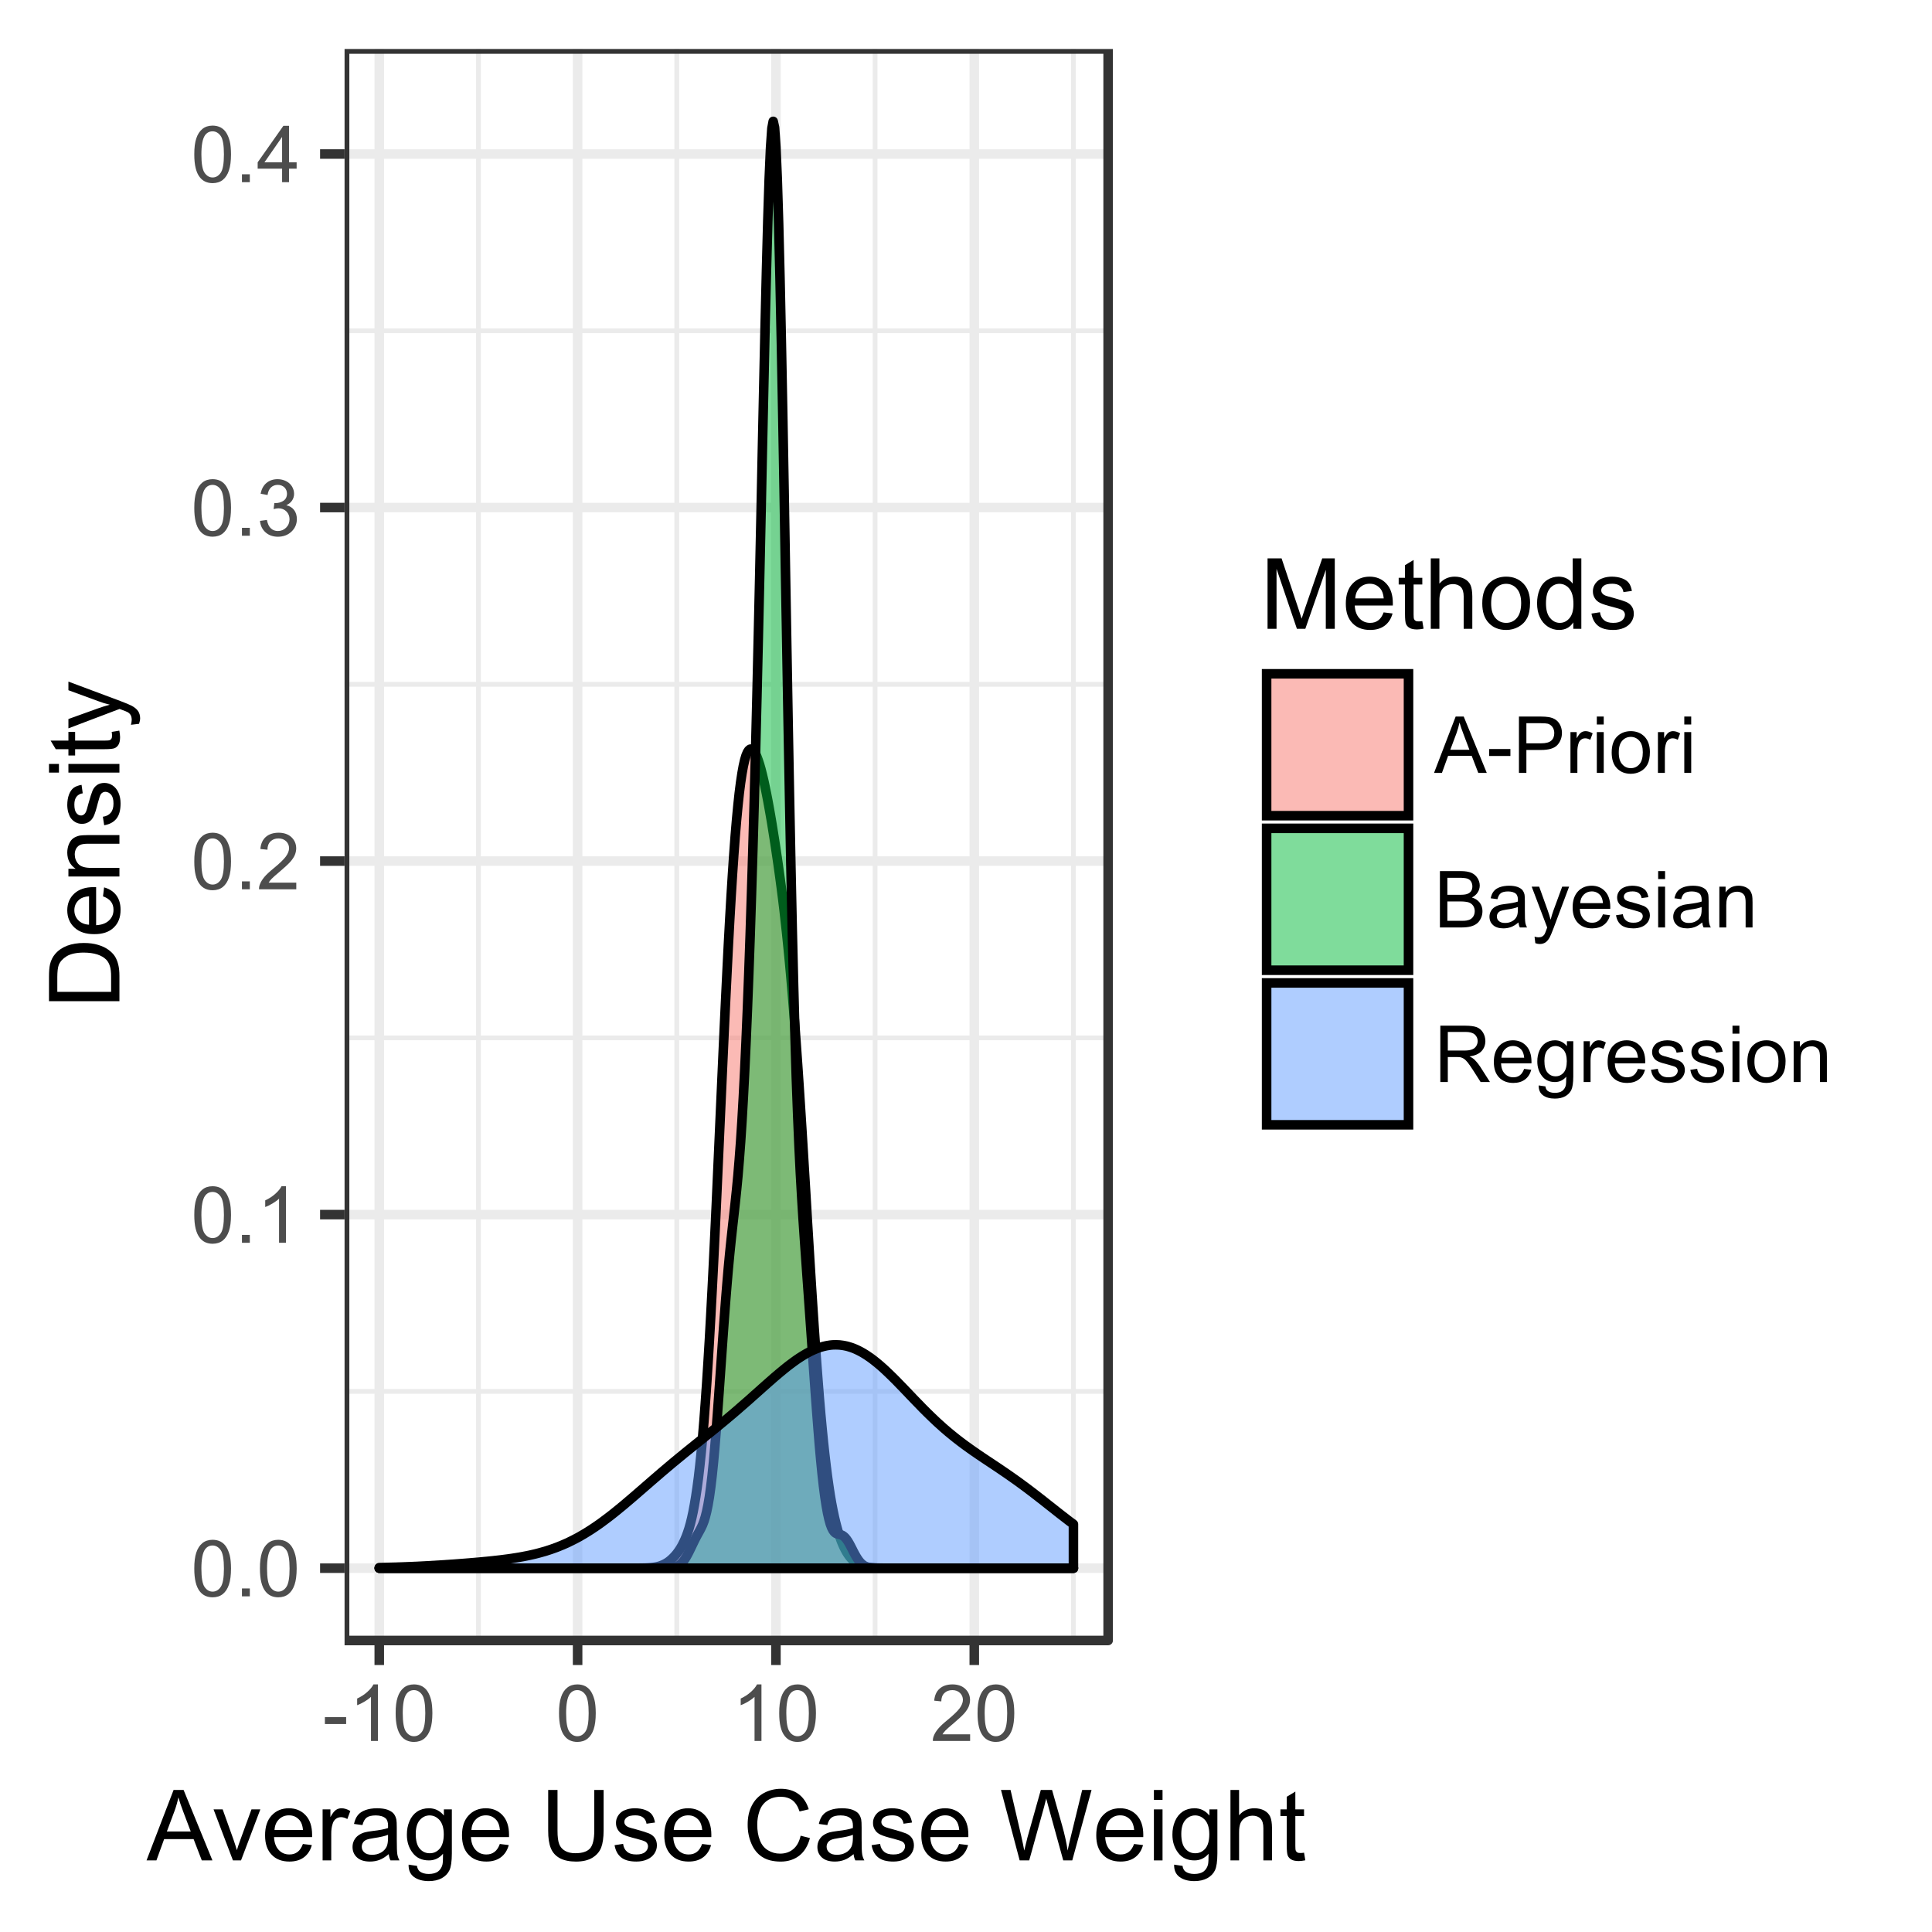 <?xml version="1.0" encoding="UTF-8"?>
<svg xmlns="http://www.w3.org/2000/svg" xmlns:xlink="http://www.w3.org/1999/xlink" width="216pt" height="216pt" viewBox="0 0 216 216" version="1.1">
<defs>
<g>
<symbol overflow="visible" id="glyph0-0">
<path style="stroke:none;" d="M 0.367 -3.105 C 0.363 -3.848 0.438 -4.445 0.594 -4.902 C 0.742 -5.355 0.973 -5.707 1.277 -5.953 C 1.578 -6.199 1.957 -6.32 2.418 -6.324 C 2.754 -6.32 3.051 -6.254 3.309 -6.121 C 3.562 -5.984 3.773 -5.789 3.938 -5.531 C 4.102 -5.273 4.23 -4.961 4.328 -4.594 C 4.422 -4.227 4.469 -3.73 4.473 -3.105 C 4.469 -2.367 4.395 -1.77 4.242 -1.316 C 4.09 -0.859 3.863 -0.508 3.562 -0.262 C 3.258 -0.016 2.875 0.105 2.418 0.109 C 1.809 0.105 1.332 -0.109 0.988 -0.547 C 0.57 -1.066 0.363 -1.922 0.367 -3.105 Z M 1.16 -3.105 C 1.16 -2.07 1.281 -1.379 1.523 -1.039 C 1.766 -0.695 2.062 -0.527 2.418 -0.527 C 2.773 -0.527 3.074 -0.699 3.316 -1.043 C 3.559 -1.387 3.68 -2.074 3.68 -3.105 C 3.68 -4.145 3.559 -4.832 3.316 -5.172 C 3.074 -5.512 2.77 -5.684 2.41 -5.684 C 2.051 -5.684 1.77 -5.531 1.559 -5.234 C 1.293 -4.844 1.16 -4.137 1.16 -3.105 Z M 1.16 -3.105 "/>
</symbol>
<symbol overflow="visible" id="glyph0-1">
<path style="stroke:none;" d="M 0.801 0 L 0.801 -0.883 L 1.68 -0.883 L 1.68 0 Z M 0.801 0 "/>
</symbol>
<symbol overflow="visible" id="glyph0-2">
<path style="stroke:none;" d="M 3.277 0 L 2.504 0 L 2.504 -4.93 C 2.316 -4.75 2.074 -4.574 1.773 -4.395 C 1.469 -4.215 1.195 -4.082 0.957 -3.996 L 0.957 -4.742 C 1.387 -4.941 1.766 -5.188 2.09 -5.48 C 2.414 -5.77 2.645 -6.051 2.781 -6.324 L 3.277 -6.324 Z M 3.277 0 "/>
</symbol>
<symbol overflow="visible" id="glyph0-3">
<path style="stroke:none;" d="M 4.43 -0.742 L 4.43 0 L 0.266 0 C 0.258 -0.188 0.289 -0.367 0.355 -0.539 C 0.461 -0.82 0.629 -1.098 0.863 -1.375 C 1.094 -1.648 1.434 -1.965 1.879 -2.328 C 2.562 -2.887 3.023 -3.332 3.266 -3.664 C 3.5 -3.988 3.621 -4.301 3.625 -4.594 C 3.621 -4.898 3.512 -5.156 3.297 -5.367 C 3.074 -5.578 2.789 -5.684 2.441 -5.684 C 2.066 -5.684 1.77 -5.57 1.547 -5.348 C 1.32 -5.125 1.207 -4.816 1.207 -4.422 L 0.414 -4.504 C 0.465 -5.094 0.668 -5.543 1.027 -5.855 C 1.379 -6.164 1.855 -6.32 2.457 -6.324 C 3.059 -6.32 3.539 -6.152 3.891 -5.82 C 4.242 -5.484 4.418 -5.07 4.422 -4.578 C 4.418 -4.32 4.367 -4.074 4.266 -3.832 C 4.164 -3.59 3.992 -3.332 3.754 -3.062 C 3.512 -2.793 3.113 -2.426 2.562 -1.957 C 2.094 -1.566 1.797 -1.301 1.664 -1.16 C 1.531 -1.02 1.422 -0.879 1.34 -0.742 Z M 4.43 -0.742 "/>
</symbol>
<symbol overflow="visible" id="glyph0-4">
<path style="stroke:none;" d="M 0.371 -1.664 L 1.145 -1.766 C 1.23 -1.324 1.383 -1.008 1.598 -0.816 C 1.809 -0.621 2.066 -0.527 2.375 -0.527 C 2.734 -0.527 3.043 -0.652 3.297 -0.906 C 3.547 -1.156 3.672 -1.469 3.676 -1.844 C 3.672 -2.195 3.555 -2.488 3.324 -2.719 C 3.09 -2.949 2.797 -3.062 2.441 -3.066 C 2.293 -3.062 2.109 -3.035 1.895 -2.98 L 1.98 -3.66 C 2.031 -3.652 2.07 -3.648 2.105 -3.652 C 2.434 -3.648 2.73 -3.734 2.996 -3.91 C 3.254 -4.078 3.387 -4.344 3.391 -4.703 C 3.387 -4.984 3.289 -5.219 3.102 -5.406 C 2.906 -5.59 2.66 -5.684 2.359 -5.688 C 2.055 -5.684 1.805 -5.59 1.605 -5.402 C 1.402 -5.215 1.273 -4.93 1.219 -4.555 L 0.445 -4.691 C 0.539 -5.207 0.754 -5.609 1.09 -5.895 C 1.426 -6.18 1.844 -6.32 2.344 -6.324 C 2.688 -6.32 3.004 -6.246 3.293 -6.102 C 3.582 -5.953 3.801 -5.754 3.953 -5.5 C 4.105 -5.242 4.184 -4.973 4.184 -4.688 C 4.184 -4.414 4.109 -4.164 3.965 -3.945 C 3.816 -3.719 3.602 -3.543 3.316 -3.41 C 3.688 -3.324 3.977 -3.145 4.184 -2.875 C 4.391 -2.602 4.492 -2.262 4.496 -1.859 C 4.492 -1.305 4.293 -0.84 3.895 -0.461 C 3.492 -0.078 2.984 0.109 2.371 0.113 C 1.816 0.109 1.355 -0.051 0.992 -0.379 C 0.625 -0.707 0.418 -1.137 0.371 -1.664 Z M 0.371 -1.664 "/>
</symbol>
<symbol overflow="visible" id="glyph0-5">
<path style="stroke:none;" d="M 2.844 0 L 2.844 -1.508 L 0.113 -1.508 L 0.113 -2.219 L 2.988 -6.301 L 3.617 -6.301 L 3.617 -2.219 L 4.469 -2.219 L 4.469 -1.508 L 3.617 -1.508 L 3.617 0 Z M 2.844 -2.219 L 2.844 -5.059 L 0.871 -2.219 Z M 2.844 -2.219 "/>
</symbol>
<symbol overflow="visible" id="glyph0-6">
<path style="stroke:none;" d="M 0.281 -1.891 L 0.281 -2.668 L 2.656 -2.668 L 2.656 -1.891 Z M 0.281 -1.891 "/>
</symbol>
<symbol overflow="visible" id="glyph0-7">
<path style="stroke:none;" d="M -0.012 0 L 2.406 -6.301 L 3.305 -6.301 L 5.883 0 L 4.934 0 L 4.199 -1.906 L 1.562 -1.906 L 0.871 0 Z M 1.805 -2.586 L 3.941 -2.586 L 3.281 -4.332 C 3.078 -4.855 2.93 -5.293 2.836 -5.637 C 2.754 -5.23 2.641 -4.828 2.496 -4.434 Z M 1.805 -2.586 "/>
</symbol>
<symbol overflow="visible" id="glyph0-8">
<path style="stroke:none;" d="M 0.68 0 L 0.68 -6.301 L 3.055 -6.301 C 3.469 -6.297 3.789 -6.277 4.012 -6.238 C 4.32 -6.184 4.578 -6.086 4.789 -5.941 C 4.996 -5.797 5.168 -5.594 5.297 -5.336 C 5.422 -5.074 5.484 -4.789 5.488 -4.477 C 5.484 -3.941 5.312 -3.488 4.977 -3.117 C 4.633 -2.746 4.02 -2.559 3.129 -2.562 L 1.512 -2.562 L 1.512 0 Z M 1.512 -3.305 L 3.141 -3.305 C 3.68 -3.305 4.062 -3.402 4.289 -3.605 C 4.516 -3.801 4.629 -4.086 4.629 -4.453 C 4.629 -4.715 4.559 -4.938 4.426 -5.129 C 4.289 -5.312 4.117 -5.438 3.902 -5.5 C 3.762 -5.535 3.5 -5.555 3.125 -5.555 L 1.512 -5.555 Z M 1.512 -3.305 "/>
</symbol>
<symbol overflow="visible" id="glyph0-9">
<path style="stroke:none;" d="M 0.57 0 L 0.57 -4.562 L 1.266 -4.562 L 1.266 -3.871 C 1.445 -4.191 1.609 -4.406 1.758 -4.512 C 1.906 -4.613 2.07 -4.664 2.258 -4.668 C 2.516 -4.664 2.781 -4.582 3.051 -4.418 L 2.785 -3.699 C 2.59 -3.809 2.402 -3.867 2.219 -3.867 C 2.047 -3.867 1.895 -3.816 1.762 -3.715 C 1.625 -3.613 1.527 -3.473 1.473 -3.293 C 1.383 -3.016 1.34 -2.715 1.344 -2.391 L 1.344 0 Z M 0.57 0 "/>
</symbol>
<symbol overflow="visible" id="glyph0-10">
<path style="stroke:none;" d="M 0.586 -5.41 L 0.586 -6.301 L 1.359 -6.301 L 1.359 -5.41 Z M 0.586 0 L 0.586 -4.562 L 1.359 -4.562 L 1.359 0 Z M 0.586 0 "/>
</symbol>
<symbol overflow="visible" id="glyph0-11">
<path style="stroke:none;" d="M 0.293 -2.281 C 0.293 -3.125 0.527 -3.754 0.996 -4.16 C 1.387 -4.496 1.863 -4.664 2.434 -4.668 C 3.059 -4.664 3.57 -4.457 3.969 -4.051 C 4.363 -3.637 4.562 -3.07 4.566 -2.348 C 4.562 -1.758 4.477 -1.297 4.301 -0.961 C 4.125 -0.625 3.867 -0.363 3.535 -0.176 C 3.195 0.008 2.828 0.098 2.434 0.102 C 1.789 0.098 1.273 -0.102 0.883 -0.512 C 0.488 -0.918 0.293 -1.508 0.293 -2.281 Z M 1.086 -2.281 C 1.082 -1.695 1.211 -1.258 1.469 -0.969 C 1.723 -0.672 2.043 -0.527 2.434 -0.531 C 2.812 -0.527 3.133 -0.672 3.391 -0.969 C 3.645 -1.258 3.773 -1.707 3.773 -2.309 C 3.773 -2.871 3.645 -3.297 3.387 -3.59 C 3.129 -3.879 2.809 -4.023 2.434 -4.027 C 2.043 -4.023 1.723 -3.879 1.469 -3.594 C 1.211 -3.301 1.082 -2.863 1.086 -2.281 Z M 1.086 -2.281 "/>
</symbol>
<symbol overflow="visible" id="glyph0-12">
<path style="stroke:none;" d="M 0.645 0 L 0.645 -6.301 L 3.008 -6.301 C 3.484 -6.297 3.871 -6.234 4.164 -6.109 C 4.453 -5.98 4.68 -5.785 4.848 -5.52 C 5.012 -5.254 5.098 -4.977 5.098 -4.688 C 5.098 -4.418 5.023 -4.164 4.875 -3.926 C 4.727 -3.688 4.504 -3.496 4.215 -3.352 C 4.59 -3.238 4.883 -3.047 5.094 -2.777 C 5.297 -2.508 5.402 -2.191 5.402 -1.828 C 5.402 -1.531 5.34 -1.254 5.215 -1.004 C 5.09 -0.746 4.934 -0.551 4.75 -0.418 C 4.566 -0.277 4.336 -0.176 4.062 -0.105 C 3.781 -0.035 3.445 0 3.047 0 Z M 1.477 -3.652 L 2.84 -3.652 C 3.207 -3.648 3.473 -3.676 3.637 -3.727 C 3.844 -3.789 4.004 -3.891 4.113 -4.039 C 4.219 -4.18 4.27 -4.363 4.273 -4.59 C 4.27 -4.793 4.223 -4.977 4.125 -5.141 C 4.023 -5.297 3.879 -5.406 3.695 -5.465 C 3.508 -5.523 3.188 -5.555 2.738 -5.555 L 1.477 -5.555 Z M 1.477 -0.742 L 3.047 -0.742 C 3.312 -0.738 3.5 -0.75 3.613 -0.773 C 3.805 -0.805 3.965 -0.859 4.094 -0.945 C 4.223 -1.023 4.328 -1.141 4.414 -1.297 C 4.492 -1.445 4.535 -1.625 4.539 -1.828 C 4.535 -2.062 4.473 -2.266 4.355 -2.438 C 4.23 -2.609 4.066 -2.73 3.855 -2.805 C 3.641 -2.871 3.332 -2.906 2.934 -2.91 L 1.477 -2.91 Z M 1.477 -0.742 "/>
</symbol>
<symbol overflow="visible" id="glyph0-13">
<path style="stroke:none;" d="M 3.559 -0.562 C 3.27 -0.32 2.996 -0.148 2.73 -0.047 C 2.465 0.051 2.18 0.098 1.879 0.102 C 1.375 0.098 0.988 -0.02 0.719 -0.266 C 0.449 -0.508 0.316 -0.82 0.316 -1.203 C 0.316 -1.422 0.367 -1.629 0.469 -1.816 C 0.57 -2 0.703 -2.148 0.871 -2.262 C 1.031 -2.371 1.215 -2.453 1.426 -2.516 C 1.574 -2.551 1.805 -2.59 2.113 -2.629 C 2.734 -2.703 3.195 -2.793 3.492 -2.895 C 3.492 -3 3.492 -3.066 3.496 -3.098 C 3.492 -3.41 3.418 -3.633 3.277 -3.766 C 3.074 -3.938 2.781 -4.023 2.398 -4.027 C 2.031 -4.023 1.762 -3.961 1.59 -3.836 C 1.414 -3.707 1.289 -3.48 1.207 -3.16 L 0.453 -3.262 C 0.516 -3.582 0.629 -3.844 0.789 -4.043 C 0.945 -4.242 1.172 -4.395 1.473 -4.504 C 1.77 -4.609 2.117 -4.664 2.508 -4.668 C 2.898 -4.664 3.215 -4.617 3.457 -4.527 C 3.699 -4.434 3.879 -4.32 3.996 -4.184 C 4.109 -4.043 4.188 -3.867 4.238 -3.656 C 4.258 -3.523 4.27 -3.285 4.273 -2.945 L 4.273 -1.914 C 4.27 -1.191 4.289 -0.734 4.324 -0.547 C 4.355 -0.352 4.418 -0.172 4.52 0 L 3.711 0 C 3.629 -0.16 3.578 -0.348 3.559 -0.562 Z M 3.492 -2.289 C 3.211 -2.172 2.789 -2.074 2.23 -2 C 1.91 -1.949 1.684 -1.898 1.555 -1.844 C 1.422 -1.785 1.32 -1.699 1.25 -1.59 C 1.176 -1.477 1.141 -1.355 1.145 -1.227 C 1.141 -1.016 1.219 -0.844 1.379 -0.707 C 1.531 -0.57 1.762 -0.504 2.062 -0.504 C 2.359 -0.504 2.621 -0.566 2.855 -0.699 C 3.086 -0.824 3.258 -1.004 3.367 -1.234 C 3.449 -1.406 3.492 -1.664 3.492 -2.008 Z M 3.492 -2.289 "/>
</symbol>
<symbol overflow="visible" id="glyph0-14">
<path style="stroke:none;" d="M 0.547 1.758 L 0.461 1.031 C 0.629 1.078 0.777 1.102 0.902 1.102 C 1.074 1.102 1.211 1.07 1.312 1.016 C 1.414 0.953 1.5 0.875 1.57 0.773 C 1.617 0.695 1.695 0.504 1.805 0.199 C 1.82 0.152 1.844 0.086 1.875 0.008 L 0.141 -4.562 L 0.977 -4.562 L 1.926 -1.922 C 2.047 -1.586 2.156 -1.23 2.258 -0.863 C 2.344 -1.215 2.449 -1.562 2.574 -1.902 L 3.551 -4.562 L 4.324 -4.562 L 2.586 0.078 C 2.398 0.574 2.254 0.922 2.152 1.113 C 2.012 1.367 1.855 1.551 1.68 1.672 C 1.5 1.789 1.289 1.852 1.043 1.852 C 0.895 1.852 0.727 1.82 0.547 1.758 Z M 0.547 1.758 "/>
</symbol>
<symbol overflow="visible" id="glyph0-15">
<path style="stroke:none;" d="M 3.703 -1.469 L 4.504 -1.371 C 4.375 -0.902 4.141 -0.539 3.801 -0.285 C 3.461 -0.027 3.027 0.098 2.496 0.102 C 1.828 0.098 1.297 -0.102 0.906 -0.512 C 0.512 -0.918 0.316 -1.496 0.32 -2.242 C 0.316 -3.008 0.516 -3.605 0.914 -4.031 C 1.309 -4.453 1.82 -4.664 2.453 -4.668 C 3.059 -4.664 3.555 -4.457 3.945 -4.043 C 4.328 -3.629 4.523 -3.043 4.527 -2.289 C 4.523 -2.242 4.523 -2.176 4.523 -2.086 L 1.121 -2.086 C 1.145 -1.582 1.289 -1.195 1.547 -0.93 C 1.801 -0.66 2.117 -0.527 2.5 -0.531 C 2.781 -0.527 3.023 -0.602 3.227 -0.754 C 3.426 -0.902 3.586 -1.141 3.703 -1.469 Z M 1.164 -2.719 L 3.711 -2.719 C 3.672 -3.102 3.578 -3.387 3.422 -3.582 C 3.172 -3.879 2.852 -4.031 2.461 -4.031 C 2.105 -4.031 1.805 -3.91 1.566 -3.672 C 1.32 -3.434 1.188 -3.117 1.164 -2.719 Z M 1.164 -2.719 "/>
</symbol>
<symbol overflow="visible" id="glyph0-16">
<path style="stroke:none;" d="M 0.27 -1.363 L 1.035 -1.484 C 1.078 -1.172 1.199 -0.938 1.395 -0.777 C 1.59 -0.609 1.863 -0.527 2.219 -0.531 C 2.57 -0.527 2.832 -0.602 3.008 -0.75 C 3.176 -0.895 3.262 -1.062 3.266 -1.258 C 3.262 -1.43 3.188 -1.566 3.039 -1.672 C 2.93 -1.734 2.664 -1.824 2.246 -1.934 C 1.676 -2.074 1.285 -2.195 1.066 -2.305 C 0.848 -2.406 0.68 -2.551 0.566 -2.738 C 0.453 -2.918 0.398 -3.125 0.398 -3.352 C 0.398 -3.555 0.445 -3.742 0.539 -3.914 C 0.633 -4.086 0.758 -4.23 0.918 -4.348 C 1.039 -4.434 1.203 -4.508 1.41 -4.574 C 1.617 -4.633 1.84 -4.664 2.078 -4.668 C 2.434 -4.664 2.75 -4.613 3.023 -4.512 C 3.293 -4.406 3.492 -4.266 3.621 -4.09 C 3.75 -3.914 3.84 -3.68 3.891 -3.387 L 3.133 -3.281 C 3.098 -3.516 2.996 -3.699 2.832 -3.832 C 2.664 -3.965 2.434 -4.031 2.137 -4.031 C 1.777 -4.031 1.523 -3.973 1.375 -3.855 C 1.223 -3.738 1.148 -3.598 1.148 -3.441 C 1.148 -3.34 1.18 -3.25 1.242 -3.172 C 1.305 -3.086 1.402 -3.02 1.539 -2.965 C 1.613 -2.934 1.84 -2.867 2.223 -2.766 C 2.766 -2.617 3.148 -2.496 3.367 -2.406 C 3.582 -2.312 3.75 -2.176 3.875 -2 C 3.996 -1.82 4.059 -1.602 4.062 -1.34 C 4.059 -1.078 3.984 -0.836 3.836 -0.609 C 3.684 -0.383 3.465 -0.207 3.184 -0.082 C 2.895 0.039 2.574 0.098 2.223 0.102 C 1.625 0.098 1.172 -0.02 0.863 -0.266 C 0.551 -0.508 0.355 -0.875 0.27 -1.363 Z M 0.27 -1.363 "/>
</symbol>
<symbol overflow="visible" id="glyph0-17">
<path style="stroke:none;" d="M 0.578 0 L 0.578 -4.562 L 1.277 -4.562 L 1.277 -3.914 C 1.609 -4.414 2.09 -4.664 2.727 -4.668 C 3 -4.664 3.254 -4.613 3.484 -4.52 C 3.715 -4.418 3.887 -4.289 4.004 -4.129 C 4.113 -3.969 4.195 -3.777 4.246 -3.559 C 4.273 -3.41 4.289 -3.16 4.289 -2.805 L 4.289 0 L 3.516 0 L 3.516 -2.777 C 3.516 -3.09 3.484 -3.324 3.426 -3.484 C 3.363 -3.637 3.258 -3.762 3.105 -3.855 C 2.949 -3.949 2.77 -3.996 2.566 -3.996 C 2.234 -3.996 1.949 -3.891 1.711 -3.68 C 1.469 -3.469 1.348 -3.07 1.352 -2.492 L 1.352 0 Z M 0.578 0 "/>
</symbol>
<symbol overflow="visible" id="glyph0-18">
<path style="stroke:none;" d="M 0.691 0 L 0.691 -6.301 L 3.484 -6.301 C 4.043 -6.297 4.469 -6.242 4.766 -6.129 C 5.055 -6.016 5.289 -5.816 5.465 -5.531 C 5.637 -5.242 5.723 -4.926 5.727 -4.582 C 5.723 -4.133 5.578 -3.754 5.293 -3.449 C 5 -3.141 4.555 -2.945 3.953 -2.867 C 4.172 -2.758 4.34 -2.652 4.457 -2.551 C 4.695 -2.324 4.926 -2.047 5.148 -1.715 L 6.242 0 L 5.195 0 L 4.359 -1.312 C 4.117 -1.688 3.914 -1.977 3.758 -2.18 C 3.598 -2.379 3.457 -2.516 3.336 -2.598 C 3.207 -2.676 3.082 -2.734 2.957 -2.766 C 2.859 -2.785 2.703 -2.793 2.492 -2.797 L 1.527 -2.797 L 1.527 0 Z M 1.527 -3.52 L 3.316 -3.52 C 3.699 -3.516 3.996 -3.555 4.211 -3.637 C 4.422 -3.711 4.586 -3.836 4.699 -4.012 C 4.809 -4.184 4.863 -4.375 4.867 -4.582 C 4.863 -4.879 4.754 -5.121 4.543 -5.312 C 4.324 -5.504 3.984 -5.602 3.52 -5.602 L 1.527 -5.602 Z M 1.527 -3.52 "/>
</symbol>
<symbol overflow="visible" id="glyph0-19">
<path style="stroke:none;" d="M 0.438 0.379 L 1.191 0.488 C 1.219 0.719 1.309 0.891 1.453 0.996 C 1.645 1.137 1.906 1.207 2.238 1.211 C 2.598 1.207 2.871 1.137 3.066 0.996 C 3.258 0.852 3.391 0.648 3.465 0.395 C 3.5 0.234 3.52 -0.094 3.52 -0.598 C 3.18 -0.199 2.758 0 2.258 0 C 1.625 0 1.141 -0.227 0.801 -0.68 C 0.453 -1.133 0.281 -1.676 0.285 -2.309 C 0.281 -2.742 0.359 -3.141 0.52 -3.512 C 0.676 -3.879 0.906 -4.164 1.207 -4.367 C 1.504 -4.562 1.855 -4.664 2.262 -4.668 C 2.797 -4.664 3.238 -4.445 3.594 -4.012 L 3.594 -4.562 L 4.305 -4.562 L 4.305 -0.617 C 4.301 0.094 4.227 0.594 4.086 0.891 C 3.938 1.188 3.711 1.422 3.398 1.594 C 3.086 1.766 2.699 1.852 2.242 1.852 C 1.695 1.852 1.254 1.727 0.922 1.484 C 0.586 1.234 0.426 0.867 0.438 0.379 Z M 1.078 -2.363 C 1.078 -1.762 1.195 -1.324 1.434 -1.051 C 1.672 -0.773 1.969 -0.637 2.328 -0.641 C 2.68 -0.637 2.98 -0.773 3.223 -1.051 C 3.461 -1.32 3.578 -1.75 3.582 -2.336 C 3.578 -2.895 3.457 -3.316 3.211 -3.602 C 2.961 -3.883 2.66 -4.023 2.316 -4.027 C 1.969 -4.023 1.676 -3.883 1.438 -3.605 C 1.195 -3.324 1.078 -2.91 1.078 -2.363 Z M 1.078 -2.363 "/>
</symbol>
<symbol overflow="visible" id="glyph1-0">
<path style="stroke:none;" d="M -0.016 0 L 3.008 -7.875 L 4.129 -7.875 L 7.352 0 L 6.164 0 L 5.246 -2.383 L 1.953 -2.383 L 1.09 0 Z M 2.258 -3.234 L 4.926 -3.234 L 4.102 -5.414 C 3.852 -6.074 3.664 -6.617 3.547 -7.047 C 3.441 -6.539 3.301 -6.039 3.121 -5.543 Z M 2.258 -3.234 "/>
</symbol>
<symbol overflow="visible" id="glyph1-1">
<path style="stroke:none;" d="M 2.309 0 L 0.141 -5.703 L 1.16 -5.703 L 2.383 -2.289 C 2.512 -1.918 2.633 -1.535 2.75 -1.141 C 2.832 -1.438 2.953 -1.797 3.109 -2.223 L 4.379 -5.703 L 5.371 -5.703 L 3.211 0 Z M 2.309 0 "/>
</symbol>
<symbol overflow="visible" id="glyph1-2">
<path style="stroke:none;" d="M 4.629 -1.836 L 5.629 -1.715 C 5.469 -1.125 5.176 -0.672 4.75 -0.352 C 4.324 -0.031 3.781 0.129 3.121 0.129 C 2.281 0.129 1.617 -0.125 1.133 -0.641 C 0.641 -1.152 0.398 -1.875 0.402 -2.805 C 0.398 -3.762 0.645 -4.504 1.145 -5.035 C 1.637 -5.562 2.277 -5.828 3.066 -5.832 C 3.824 -5.828 4.449 -5.57 4.934 -5.051 C 5.418 -4.531 5.66 -3.801 5.66 -2.863 C 5.66 -2.805 5.656 -2.719 5.656 -2.605 L 1.402 -2.605 C 1.434 -1.977 1.613 -1.496 1.934 -1.164 C 2.25 -0.828 2.645 -0.66 3.125 -0.664 C 3.477 -0.66 3.781 -0.754 4.031 -0.945 C 4.281 -1.129 4.48 -1.426 4.629 -1.836 Z M 1.457 -3.398 L 4.641 -3.398 C 4.598 -3.879 4.473 -4.238 4.273 -4.48 C 3.961 -4.852 3.562 -5.039 3.078 -5.039 C 2.629 -5.039 2.258 -4.891 1.957 -4.594 C 1.652 -4.297 1.484 -3.898 1.457 -3.398 Z M 1.457 -3.398 "/>
</symbol>
<symbol overflow="visible" id="glyph1-3">
<path style="stroke:none;" d="M 0.715 0 L 0.715 -5.703 L 1.586 -5.703 L 1.586 -4.84 C 1.805 -5.242 2.008 -5.508 2.199 -5.637 C 2.383 -5.766 2.59 -5.828 2.82 -5.832 C 3.141 -5.828 3.473 -5.727 3.812 -5.523 L 3.48 -4.625 C 3.242 -4.762 3.004 -4.832 2.773 -4.836 C 2.555 -4.832 2.363 -4.77 2.199 -4.645 C 2.027 -4.516 1.91 -4.34 1.844 -4.113 C 1.73 -3.77 1.676 -3.391 1.68 -2.984 L 1.68 0 Z M 0.715 0 "/>
</symbol>
<symbol overflow="visible" id="glyph1-4">
<path style="stroke:none;" d="M 4.445 -0.703 C 4.086 -0.398 3.742 -0.184 3.414 -0.059 C 3.082 0.066 2.727 0.129 2.348 0.129 C 1.719 0.129 1.238 -0.023 0.902 -0.328 C 0.566 -0.633 0.398 -1.023 0.398 -1.504 C 0.398 -1.781 0.461 -2.035 0.586 -2.27 C 0.711 -2.496 0.875 -2.684 1.086 -2.824 C 1.289 -2.965 1.523 -3.07 1.781 -3.141 C 1.969 -3.191 2.254 -3.238 2.641 -3.289 C 3.418 -3.375 3.992 -3.488 4.367 -3.621 C 4.367 -3.754 4.371 -3.836 4.371 -3.871 C 4.371 -4.266 4.277 -4.543 4.098 -4.703 C 3.848 -4.918 3.48 -5.027 2.996 -5.031 C 2.539 -5.027 2.203 -4.949 1.988 -4.793 C 1.77 -4.633 1.609 -4.352 1.508 -3.949 L 0.562 -4.078 C 0.648 -4.48 0.789 -4.805 0.988 -5.055 C 1.184 -5.301 1.469 -5.492 1.844 -5.629 C 2.215 -5.762 2.645 -5.828 3.137 -5.832 C 3.621 -5.828 4.02 -5.773 4.324 -5.66 C 4.629 -5.543 4.852 -5.398 4.996 -5.227 C 5.137 -5.055 5.238 -4.836 5.297 -4.57 C 5.328 -4.406 5.344 -4.109 5.344 -3.68 L 5.344 -2.391 C 5.344 -1.492 5.363 -0.922 5.406 -0.684 C 5.445 -0.445 5.527 -0.219 5.648 0 L 4.641 0 C 4.539 -0.199 4.473 -0.434 4.445 -0.703 Z M 4.367 -2.863 C 4.012 -2.719 3.488 -2.598 2.789 -2.496 C 2.391 -2.438 2.105 -2.371 1.941 -2.301 C 1.773 -2.227 1.648 -2.121 1.562 -1.988 C 1.473 -1.848 1.43 -1.695 1.43 -1.531 C 1.43 -1.27 1.527 -1.055 1.723 -0.887 C 1.918 -0.711 2.203 -0.625 2.578 -0.629 C 2.949 -0.625 3.277 -0.707 3.57 -0.871 C 3.859 -1.031 4.074 -1.254 4.211 -1.543 C 4.312 -1.754 4.363 -2.078 4.367 -2.508 Z M 4.367 -2.863 "/>
</symbol>
<symbol overflow="visible" id="glyph1-5">
<path style="stroke:none;" d="M 0.547 0.473 L 1.488 0.613 C 1.527 0.898 1.637 1.109 1.816 1.246 C 2.055 1.422 2.379 1.512 2.797 1.516 C 3.242 1.512 3.59 1.422 3.832 1.246 C 4.074 1.062 4.238 0.812 4.328 0.492 C 4.379 0.297 4.402 -0.113 4.398 -0.746 C 3.973 -0.246 3.445 0 2.82 0 C 2.031 0 1.426 -0.281 1 -0.848 C 0.566 -1.41 0.352 -2.09 0.355 -2.883 C 0.352 -3.426 0.449 -3.926 0.648 -4.391 C 0.844 -4.848 1.129 -5.203 1.504 -5.457 C 1.875 -5.703 2.316 -5.828 2.824 -5.832 C 3.496 -5.828 4.051 -5.559 4.492 -5.016 L 4.492 -5.703 L 5.383 -5.703 L 5.383 -0.773 C 5.379 0.113 5.289 0.742 5.109 1.113 C 4.93 1.484 4.641 1.777 4.25 1.992 C 3.855 2.207 3.375 2.312 2.805 2.316 C 2.121 2.312 1.57 2.16 1.152 1.855 C 0.734 1.547 0.531 1.086 0.547 0.473 Z M 1.348 -2.953 C 1.348 -2.203 1.496 -1.656 1.793 -1.316 C 2.09 -0.969 2.461 -0.797 2.91 -0.801 C 3.352 -0.797 3.723 -0.969 4.027 -1.312 C 4.324 -1.656 4.477 -2.191 4.48 -2.922 C 4.477 -3.617 4.32 -4.145 4.016 -4.5 C 3.703 -4.852 3.332 -5.027 2.895 -5.031 C 2.465 -5.027 2.098 -4.852 1.797 -4.508 C 1.496 -4.156 1.348 -3.641 1.348 -2.953 Z M 1.348 -2.953 "/>
</symbol>
<symbol overflow="visible" id="glyph1-6">
<path style="stroke:none;" d=""/>
</symbol>
<symbol overflow="visible" id="glyph1-7">
<path style="stroke:none;" d="M 6.016 -7.875 L 7.059 -7.875 L 7.059 -3.324 C 7.055 -2.527 6.965 -1.898 6.789 -1.438 C 6.605 -0.969 6.281 -0.594 5.816 -0.305 C 5.348 -0.016 4.734 0.129 3.98 0.133 C 3.238 0.129 2.637 0.004 2.168 -0.246 C 1.699 -0.5 1.363 -0.867 1.164 -1.352 C 0.961 -1.832 0.859 -2.488 0.863 -3.324 L 0.863 -7.875 L 1.906 -7.875 L 1.906 -3.328 C 1.902 -2.645 1.969 -2.141 2.098 -1.816 C 2.223 -1.492 2.441 -1.242 2.754 -1.066 C 3.062 -0.891 3.441 -0.801 3.891 -0.805 C 4.656 -0.801 5.199 -0.977 5.527 -1.324 C 5.848 -1.672 6.012 -2.34 6.016 -3.328 Z M 6.016 -7.875 "/>
</symbol>
<symbol overflow="visible" id="glyph1-8">
<path style="stroke:none;" d="M 0.34 -1.703 L 1.293 -1.852 C 1.344 -1.469 1.492 -1.172 1.742 -0.969 C 1.984 -0.762 2.328 -0.66 2.773 -0.664 C 3.211 -0.66 3.539 -0.75 3.758 -0.934 C 3.969 -1.113 4.078 -1.328 4.082 -1.574 C 4.078 -1.789 3.984 -1.961 3.797 -2.09 C 3.664 -2.172 3.332 -2.281 2.809 -2.418 C 2.098 -2.594 1.605 -2.75 1.332 -2.883 C 1.055 -3.012 0.848 -3.191 0.711 -3.422 C 0.566 -3.652 0.496 -3.906 0.5 -4.188 C 0.496 -4.441 0.555 -4.676 0.672 -4.895 C 0.785 -5.105 0.945 -5.289 1.148 -5.438 C 1.297 -5.547 1.5 -5.637 1.762 -5.715 C 2.02 -5.789 2.301 -5.828 2.602 -5.832 C 3.047 -5.828 3.438 -5.766 3.777 -5.637 C 4.113 -5.508 4.363 -5.332 4.527 -5.113 C 4.688 -4.891 4.797 -4.598 4.859 -4.234 L 3.914 -4.102 C 3.871 -4.395 3.746 -4.621 3.543 -4.789 C 3.336 -4.953 3.043 -5.039 2.668 -5.039 C 2.223 -5.039 1.906 -4.965 1.719 -4.816 C 1.523 -4.668 1.43 -4.496 1.434 -4.301 C 1.43 -4.176 1.469 -4.062 1.551 -3.965 C 1.629 -3.859 1.754 -3.773 1.922 -3.707 C 2.016 -3.668 2.301 -3.586 2.777 -3.461 C 3.461 -3.273 3.938 -3.121 4.207 -3.008 C 4.477 -2.891 4.688 -2.723 4.844 -2.504 C 4.996 -2.277 5.074 -2.004 5.074 -1.676 C 5.074 -1.352 4.98 -1.047 4.793 -0.766 C 4.605 -0.48 4.332 -0.262 3.98 -0.105 C 3.621 0.051 3.223 0.129 2.777 0.129 C 2.035 0.129 1.469 -0.023 1.082 -0.332 C 0.691 -0.641 0.445 -1.098 0.34 -1.703 Z M 0.34 -1.703 "/>
</symbol>
<symbol overflow="visible" id="glyph1-9">
<path style="stroke:none;" d="M 6.469 -2.762 L 7.508 -2.496 C 7.285 -1.641 6.895 -0.988 6.328 -0.539 C 5.758 -0.094 5.062 0.129 4.25 0.133 C 3.398 0.129 2.707 -0.039 2.176 -0.383 C 1.641 -0.727 1.238 -1.227 0.961 -1.883 C 0.684 -2.535 0.543 -3.242 0.547 -3.996 C 0.543 -4.816 0.699 -5.531 1.016 -6.141 C 1.328 -6.75 1.777 -7.211 2.355 -7.531 C 2.934 -7.844 3.57 -8.004 4.266 -8.008 C 5.051 -8.004 5.711 -7.805 6.25 -7.406 C 6.785 -7.004 7.16 -6.438 7.375 -5.715 L 6.348 -5.473 C 6.16 -6.043 5.895 -6.457 5.551 -6.723 C 5.199 -6.98 4.766 -7.113 4.242 -7.117 C 3.637 -7.113 3.129 -6.969 2.727 -6.68 C 2.316 -6.391 2.031 -6 1.867 -5.512 C 1.699 -5.023 1.617 -4.52 1.621 -4 C 1.617 -3.328 1.715 -2.742 1.914 -2.246 C 2.105 -1.746 2.41 -1.375 2.824 -1.129 C 3.234 -0.879 3.68 -0.754 4.164 -0.758 C 4.746 -0.754 5.238 -0.922 5.645 -1.262 C 6.043 -1.594 6.32 -2.094 6.469 -2.762 Z M 6.469 -2.762 "/>
</symbol>
<symbol overflow="visible" id="glyph1-10">
<path style="stroke:none;" d="M 2.223 0 L 0.133 -7.875 L 1.203 -7.875 L 2.402 -2.711 C 2.527 -2.168 2.637 -1.633 2.734 -1.102 C 2.934 -1.941 3.051 -2.426 3.09 -2.555 L 4.586 -7.875 L 5.844 -7.875 L 6.973 -3.891 C 7.254 -2.898 7.457 -1.969 7.586 -1.102 C 7.684 -1.598 7.812 -2.168 7.977 -2.812 L 9.211 -7.875 L 10.258 -7.875 L 8.102 0 L 7.094 0 L 5.438 -6 C 5.297 -6.5 5.211 -6.805 5.188 -6.922 C 5.102 -6.559 5.027 -6.254 4.957 -6 L 3.289 0 Z M 2.223 0 "/>
</symbol>
<symbol overflow="visible" id="glyph1-11">
<path style="stroke:none;" d="M 0.73 -6.762 L 0.73 -7.875 L 1.695 -7.875 L 1.695 -6.762 Z M 0.73 0 L 0.73 -5.703 L 1.695 -5.703 L 1.695 0 Z M 0.73 0 "/>
</symbol>
<symbol overflow="visible" id="glyph1-12">
<path style="stroke:none;" d="M 0.727 0 L 0.727 -7.875 L 1.691 -7.875 L 1.691 -5.047 C 2.141 -5.566 2.711 -5.828 3.398 -5.832 C 3.82 -5.828 4.188 -5.746 4.5 -5.582 C 4.812 -5.414 5.035 -5.184 5.168 -4.891 C 5.301 -4.598 5.367 -4.172 5.371 -3.613 L 5.371 0 L 4.406 0 L 4.406 -3.613 C 4.406 -4.094 4.301 -4.445 4.09 -4.668 C 3.879 -4.887 3.582 -4.996 3.203 -5 C 2.914 -4.996 2.645 -4.922 2.395 -4.777 C 2.141 -4.625 1.961 -4.426 1.852 -4.172 C 1.742 -3.918 1.688 -3.566 1.691 -3.121 L 1.691 0 Z M 0.727 0 "/>
</symbol>
<symbol overflow="visible" id="glyph1-13">
<path style="stroke:none;" d="M 2.836 -0.863 L 2.977 -0.012 C 2.703 0.043 2.457 0.07 2.246 0.074 C 1.891 0.07 1.621 0.02 1.43 -0.09 C 1.234 -0.199 1.098 -0.348 1.02 -0.527 C 0.941 -0.707 0.902 -1.086 0.902 -1.672 L 0.902 -4.953 L 0.195 -4.953 L 0.195 -5.703 L 0.902 -5.703 L 0.902 -7.117 L 1.863 -7.695 L 1.863 -5.703 L 2.836 -5.703 L 2.836 -4.953 L 1.863 -4.953 L 1.863 -1.617 C 1.863 -1.34 1.879 -1.16 1.914 -1.086 C 1.945 -1.004 2 -0.941 2.078 -0.898 C 2.152 -0.848 2.262 -0.824 2.41 -0.828 C 2.516 -0.824 2.66 -0.836 2.836 -0.863 Z M 2.836 -0.863 "/>
</symbol>
<symbol overflow="visible" id="glyph1-14">
<path style="stroke:none;" d="M 0.816 0 L 0.816 -7.875 L 2.383 -7.875 L 4.25 -2.297 C 4.418 -1.777 4.543 -1.387 4.625 -1.133 C 4.711 -1.414 4.852 -1.836 5.043 -2.395 L 6.93 -7.875 L 8.332 -7.875 L 8.332 0 L 7.328 0 L 7.328 -6.59 L 5.039 0 L 4.098 0 L 1.82 -6.703 L 1.82 0 Z M 0.816 0 "/>
</symbol>
<symbol overflow="visible" id="glyph1-15">
<path style="stroke:none;" d="M 0.367 -2.852 C 0.363 -3.906 0.656 -4.688 1.246 -5.199 C 1.734 -5.617 2.332 -5.828 3.039 -5.832 C 3.82 -5.828 4.461 -5.574 4.961 -5.062 C 5.457 -4.547 5.707 -3.836 5.711 -2.934 C 5.707 -2.195 5.598 -1.617 5.379 -1.199 C 5.156 -0.777 4.832 -0.449 4.414 -0.219 C 3.992 0.016 3.535 0.129 3.039 0.129 C 2.238 0.129 1.594 -0.125 1.105 -0.637 C 0.609 -1.148 0.363 -1.887 0.367 -2.852 Z M 1.359 -2.852 C 1.359 -2.121 1.516 -1.574 1.836 -1.211 C 2.152 -0.844 2.555 -0.66 3.039 -0.664 C 3.516 -0.66 3.914 -0.844 4.234 -1.211 C 4.551 -1.574 4.711 -2.133 4.715 -2.883 C 4.711 -3.586 4.551 -4.117 4.234 -4.484 C 3.91 -4.844 3.512 -5.027 3.039 -5.031 C 2.555 -5.027 2.152 -4.848 1.836 -4.488 C 1.516 -4.129 1.359 -3.582 1.359 -2.852 Z M 1.359 -2.852 "/>
</symbol>
<symbol overflow="visible" id="glyph1-16">
<path style="stroke:none;" d="M 4.426 0 L 4.426 -0.719 C 4.059 -0.152 3.527 0.129 2.832 0.129 C 2.371 0.129 1.953 0.004 1.574 -0.246 C 1.191 -0.496 0.895 -0.844 0.688 -1.297 C 0.477 -1.742 0.375 -2.262 0.375 -2.848 C 0.375 -3.414 0.469 -3.93 0.66 -4.395 C 0.848 -4.859 1.133 -5.215 1.516 -5.461 C 1.895 -5.707 2.32 -5.828 2.789 -5.832 C 3.133 -5.828 3.438 -5.758 3.707 -5.613 C 3.973 -5.469 4.191 -5.277 4.359 -5.047 L 4.359 -7.875 L 5.324 -7.875 L 5.324 0 Z M 1.371 -2.848 C 1.371 -2.113 1.523 -1.566 1.832 -1.207 C 2.137 -0.844 2.5 -0.66 2.922 -0.664 C 3.34 -0.66 3.699 -0.836 3.996 -1.184 C 4.293 -1.527 4.441 -2.055 4.441 -2.766 C 4.441 -3.547 4.289 -4.117 3.988 -4.484 C 3.688 -4.844 3.316 -5.027 2.879 -5.031 C 2.445 -5.027 2.086 -4.852 1.801 -4.504 C 1.512 -4.152 1.371 -3.602 1.371 -2.848 Z M 1.371 -2.848 "/>
</symbol>
<symbol overflow="visible" id="glyph2-0">
<path style="stroke:none;" d="M 0 -0.848 L -7.875 -0.848 L -7.875 -3.562 C -7.875 -4.172 -7.836 -4.637 -7.762 -4.965 C -7.656 -5.41 -7.469 -5.797 -7.195 -6.117 C -6.844 -6.531 -6.395 -6.84 -5.852 -7.051 C -5.301 -7.254 -4.676 -7.359 -3.98 -7.359 C -3.379 -7.359 -2.848 -7.289 -2.387 -7.148 C -1.922 -7.008 -1.543 -6.828 -1.242 -6.609 C -0.938 -6.391 -0.699 -6.152 -0.527 -5.895 C -0.355 -5.633 -0.223 -5.316 -0.133 -4.953 C -0.043 -4.586 0 -4.168 0 -3.691 Z M -0.93 -1.891 L -0.93 -3.57 C -0.926 -4.086 -0.973 -4.496 -1.074 -4.793 C -1.168 -5.09 -1.305 -5.324 -1.48 -5.5 C -1.727 -5.746 -2.059 -5.938 -2.477 -6.078 C -2.895 -6.211 -3.402 -6.281 -3.996 -6.285 C -4.816 -6.281 -5.449 -6.145 -5.895 -5.879 C -6.336 -5.605 -6.633 -5.277 -6.785 -4.895 C -6.891 -4.609 -6.941 -4.16 -6.945 -3.547 L -6.945 -1.891 Z M -0.93 -1.891 "/>
</symbol>
<symbol overflow="visible" id="glyph2-1">
<path style="stroke:none;" d="M -1.836 -4.629 L -1.715 -5.629 C -1.125 -5.469 -0.672 -5.176 -0.352 -4.75 C -0.031 -4.324 0.129 -3.781 0.129 -3.121 C 0.129 -2.281 -0.125 -1.617 -0.641 -1.133 C -1.152 -0.641 -1.875 -0.398 -2.805 -0.402 C -3.762 -0.398 -4.504 -0.645 -5.035 -1.145 C -5.562 -1.637 -5.828 -2.277 -5.832 -3.066 C -5.828 -3.824 -5.57 -4.449 -5.051 -4.934 C -4.531 -5.418 -3.801 -5.66 -2.863 -5.66 C -2.805 -5.66 -2.719 -5.656 -2.605 -5.656 L -2.605 -1.402 C -1.977 -1.434 -1.496 -1.613 -1.164 -1.934 C -0.828 -2.25 -0.66 -2.645 -0.664 -3.125 C -0.66 -3.477 -0.754 -3.781 -0.941 -4.031 C -1.125 -4.281 -1.422 -4.48 -1.836 -4.629 Z M -3.398 -1.457 L -3.398 -4.641 C -3.879 -4.598 -4.238 -4.473 -4.48 -4.273 C -4.852 -3.961 -5.039 -3.562 -5.039 -3.078 C -5.039 -2.629 -4.891 -2.258 -4.594 -1.957 C -4.297 -1.652 -3.898 -1.484 -3.398 -1.457 Z M -3.398 -1.457 "/>
</symbol>
<symbol overflow="visible" id="glyph2-2">
<path style="stroke:none;" d="M 0 -0.727 L -5.703 -0.727 L -5.703 -1.594 L -4.895 -1.594 C -5.516 -2.012 -5.828 -2.617 -5.832 -3.41 C -5.828 -3.754 -5.766 -4.066 -5.645 -4.355 C -5.52 -4.641 -5.359 -4.859 -5.16 -5.004 C -4.957 -5.145 -4.719 -5.242 -4.445 -5.305 C -4.266 -5.336 -3.953 -5.355 -3.508 -5.359 L 0 -5.359 L 0 -4.395 L -3.469 -4.395 C -3.863 -4.395 -4.156 -4.355 -4.352 -4.281 C -4.543 -4.203 -4.699 -4.07 -4.82 -3.879 C -4.934 -3.688 -4.992 -3.461 -4.996 -3.207 C -4.992 -2.793 -4.859 -2.438 -4.602 -2.141 C -4.336 -1.836 -3.844 -1.688 -3.117 -1.691 L 0 -1.691 Z M 0 -0.727 "/>
</symbol>
<symbol overflow="visible" id="glyph2-3">
<path style="stroke:none;" d="M -1.703 -0.34 L -1.852 -1.293 C -1.469 -1.344 -1.172 -1.492 -0.969 -1.742 C -0.762 -1.984 -0.66 -2.328 -0.664 -2.773 C -0.66 -3.211 -0.75 -3.539 -0.934 -3.758 C -1.113 -3.969 -1.328 -4.078 -1.574 -4.082 C -1.789 -4.078 -1.961 -3.984 -2.09 -3.797 C -2.172 -3.664 -2.281 -3.332 -2.418 -2.809 C -2.594 -2.098 -2.75 -1.609 -2.883 -1.336 C -3.012 -1.062 -3.191 -0.852 -3.422 -0.711 C -3.652 -0.566 -3.906 -0.496 -4.188 -0.5 C -4.441 -0.496 -4.676 -0.555 -4.895 -0.672 C -5.105 -0.785 -5.289 -0.945 -5.438 -1.148 C -5.547 -1.297 -5.637 -1.5 -5.715 -1.762 C -5.789 -2.02 -5.828 -2.301 -5.832 -2.602 C -5.828 -3.047 -5.766 -3.438 -5.637 -3.777 C -5.508 -4.113 -5.332 -4.363 -5.113 -4.527 C -4.891 -4.688 -4.598 -4.797 -4.234 -4.859 L -4.102 -3.914 C -4.395 -3.871 -4.621 -3.746 -4.789 -3.543 C -4.953 -3.336 -5.039 -3.043 -5.039 -2.668 C -5.039 -2.223 -4.965 -1.906 -4.816 -1.719 C -4.668 -1.523 -4.496 -1.43 -4.301 -1.434 C -4.176 -1.43 -4.062 -1.469 -3.965 -1.551 C -3.859 -1.629 -3.773 -1.754 -3.707 -1.922 C -3.668 -2.016 -3.586 -2.301 -3.461 -2.777 C -3.273 -3.461 -3.121 -3.938 -3.008 -4.207 C -2.891 -4.477 -2.723 -4.688 -2.5 -4.844 C -2.277 -4.996 -2.004 -5.074 -1.676 -5.074 C -1.352 -5.074 -1.047 -4.98 -0.766 -4.793 C -0.48 -4.605 -0.262 -4.332 -0.105 -3.98 C 0.051 -3.621 0.129 -3.223 0.129 -2.777 C 0.129 -2.035 -0.023 -1.469 -0.332 -1.082 C -0.641 -0.691 -1.098 -0.445 -1.703 -0.34 Z M -1.703 -0.34 "/>
</symbol>
<symbol overflow="visible" id="glyph2-4">
<path style="stroke:none;" d="M -6.762 -0.73 L -7.875 -0.73 L -7.875 -1.699 L -6.762 -1.699 Z M 0 -0.73 L -5.703 -0.73 L -5.703 -1.699 L 0 -1.695 Z M 0 -0.73 "/>
</symbol>
<symbol overflow="visible" id="glyph2-5">
<path style="stroke:none;" d="M -0.863 -2.836 L -0.012 -2.977 C 0.043 -2.703 0.07 -2.457 0.074 -2.246 C 0.07 -1.891 0.02 -1.621 -0.09 -1.43 C -0.199 -1.234 -0.348 -1.098 -0.527 -1.02 C -0.707 -0.941 -1.086 -0.902 -1.672 -0.902 L -4.953 -0.902 L -4.953 -0.195 L -5.703 -0.195 L -5.703 -0.902 L -7.117 -0.902 L -7.695 -1.863 L -5.703 -1.863 L -5.703 -2.836 L -4.953 -2.836 L -4.953 -1.863 L -1.617 -1.863 C -1.34 -1.863 -1.16 -1.879 -1.082 -1.914 C -1 -1.945 -0.938 -2 -0.895 -2.078 C -0.848 -2.152 -0.824 -2.262 -0.828 -2.41 C -0.824 -2.516 -0.836 -2.66 -0.863 -2.836 Z M -0.863 -2.836 "/>
</symbol>
<symbol overflow="visible" id="glyph2-6">
<path style="stroke:none;" d="M 2.195 -0.684 L 1.289 -0.574 C 1.344 -0.785 1.371 -0.969 1.375 -1.129 C 1.371 -1.34 1.336 -1.512 1.266 -1.641 C 1.195 -1.77 1.094 -1.875 0.969 -1.961 C 0.867 -2.02 0.629 -2.117 0.246 -2.258 C 0.191 -2.27 0.113 -2.301 0.012 -2.344 L -5.703 -0.176 L -5.703 -1.219 L -2.402 -2.406 C -1.98 -2.559 -1.539 -2.695 -1.078 -2.82 C -1.523 -2.926 -1.957 -3.059 -2.379 -3.219 L -5.703 -4.438 L -5.703 -5.402 L 0.098 -3.234 C 0.719 -3 1.148 -2.816 1.391 -2.691 C 1.707 -2.516 1.941 -2.32 2.094 -2.098 C 2.238 -1.875 2.312 -1.609 2.316 -1.305 C 2.312 -1.117 2.273 -0.91 2.195 -0.684 Z M 2.195 -0.684 "/>
</symbol>
</g>
<clipPath id="clip1">
  <path d="M 38.523 5.48 L 124.891 5.48 L 124.891 184.41 L 38.523 184.41 Z M 38.523 5.48 "/>
</clipPath>
</defs>
<g id="surface4">
<rect x="0" y="0" width="216" height="216" style="fill:rgb(100%,100%,100%);fill-opacity:1;stroke:none;"/>
<rect x="0" y="0" width="216" height="216" style="fill:rgb(100%,100%,100%);fill-opacity:1;stroke:none;"/>
<path style="fill:none;stroke-width:1.067;stroke-linecap:round;stroke-linejoin:round;stroke:rgb(100%,100%,100%);stroke-opacity:1;stroke-miterlimit:10;" d="M 0 216 L 216 216 L 216 0 L 0 0 Z M 0 216 "/>
<g clip-path="url(#clip1)" clip-rule="nonzero">
<path style=" stroke:none;fill-rule:nonzero;fill:rgb(100%,100%,100%);fill-opacity:1;" d="M 38.523 183.41 L 123.891 183.41 L 123.891 5.48 L 38.523 5.48 Z M 38.523 183.41 "/>
<path style="fill:none;stroke-width:0.533;stroke-linecap:butt;stroke-linejoin:round;stroke:rgb(92.157%,92.157%,92.157%);stroke-opacity:1;stroke-miterlimit:10;" d="M 38.523 155.559 L 123.891 155.559 "/>
<path style="fill:none;stroke-width:0.533;stroke-linecap:butt;stroke-linejoin:round;stroke:rgb(92.157%,92.157%,92.157%);stroke-opacity:1;stroke-miterlimit:10;" d="M 38.523 116.035 L 123.891 116.035 "/>
<path style="fill:none;stroke-width:0.533;stroke-linecap:butt;stroke-linejoin:round;stroke:rgb(92.157%,92.157%,92.157%);stroke-opacity:1;stroke-miterlimit:10;" d="M 38.523 76.508 L 123.891 76.508 "/>
<path style="fill:none;stroke-width:0.533;stroke-linecap:butt;stroke-linejoin:round;stroke:rgb(92.157%,92.157%,92.157%);stroke-opacity:1;stroke-miterlimit:10;" d="M 38.523 36.98 L 123.891 36.98 "/>
<path style="fill:none;stroke-width:0.533;stroke-linecap:butt;stroke-linejoin:round;stroke:rgb(92.157%,92.157%,92.157%);stroke-opacity:1;stroke-miterlimit:10;" d="M 53.492 183.41 L 53.492 5.48 "/>
<path style="fill:none;stroke-width:0.533;stroke-linecap:butt;stroke-linejoin:round;stroke:rgb(92.157%,92.157%,92.157%);stroke-opacity:1;stroke-miterlimit:10;" d="M 75.664 183.41 L 75.664 5.48 "/>
<path style="fill:none;stroke-width:0.533;stroke-linecap:butt;stroke-linejoin:round;stroke:rgb(92.157%,92.157%,92.157%);stroke-opacity:1;stroke-miterlimit:10;" d="M 97.836 183.41 L 97.836 5.48 "/>
<path style="fill:none;stroke-width:0.533;stroke-linecap:butt;stroke-linejoin:round;stroke:rgb(92.157%,92.157%,92.157%);stroke-opacity:1;stroke-miterlimit:10;" d="M 120.012 183.41 L 120.012 5.48 "/>
<path style="fill:none;stroke-width:1.067;stroke-linecap:butt;stroke-linejoin:round;stroke:rgb(92.157%,92.157%,92.157%);stroke-opacity:1;stroke-miterlimit:10;" d="M 38.523 175.324 L 123.891 175.324 "/>
<path style="fill:none;stroke-width:1.067;stroke-linecap:butt;stroke-linejoin:round;stroke:rgb(92.157%,92.157%,92.157%);stroke-opacity:1;stroke-miterlimit:10;" d="M 38.523 135.797 L 123.891 135.797 "/>
<path style="fill:none;stroke-width:1.067;stroke-linecap:butt;stroke-linejoin:round;stroke:rgb(92.157%,92.157%,92.157%);stroke-opacity:1;stroke-miterlimit:10;" d="M 38.523 96.27 L 123.891 96.27 "/>
<path style="fill:none;stroke-width:1.067;stroke-linecap:butt;stroke-linejoin:round;stroke:rgb(92.157%,92.157%,92.157%);stroke-opacity:1;stroke-miterlimit:10;" d="M 38.523 56.746 L 123.891 56.746 "/>
<path style="fill:none;stroke-width:1.067;stroke-linecap:butt;stroke-linejoin:round;stroke:rgb(92.157%,92.157%,92.157%);stroke-opacity:1;stroke-miterlimit:10;" d="M 38.523 17.219 L 123.891 17.219 "/>
<path style="fill:none;stroke-width:1.067;stroke-linecap:butt;stroke-linejoin:round;stroke:rgb(92.157%,92.157%,92.157%);stroke-opacity:1;stroke-miterlimit:10;" d="M 42.402 183.41 L 42.402 5.48 "/>
<path style="fill:none;stroke-width:1.067;stroke-linecap:butt;stroke-linejoin:round;stroke:rgb(92.157%,92.157%,92.157%);stroke-opacity:1;stroke-miterlimit:10;" d="M 64.578 183.41 L 64.578 5.48 "/>
<path style="fill:none;stroke-width:1.067;stroke-linecap:butt;stroke-linejoin:round;stroke:rgb(92.157%,92.157%,92.157%);stroke-opacity:1;stroke-miterlimit:10;" d="M 86.75 183.41 L 86.75 5.48 "/>
<path style="fill:none;stroke-width:1.067;stroke-linecap:butt;stroke-linejoin:round;stroke:rgb(92.157%,92.157%,92.157%);stroke-opacity:1;stroke-miterlimit:10;" d="M 108.926 183.41 L 108.926 5.48 "/>
<path style="fill-rule:nonzero;fill:rgb(97.255%,46.275%,42.745%);fill-opacity:0.502;stroke-width:1.067;stroke-linecap:round;stroke-linejoin:round;stroke:rgb(0%,0%,0%);stroke-opacity:1;stroke-miterlimit:10;" d="M 42.402 175.324 L 70.652 175.324 L 70.805 175.32 L 71.41 175.32 L 71.562 175.316 L 71.715 175.316 L 72.172 175.305 L 72.477 175.289 L 72.625 175.277 L 72.777 175.266 L 72.93 175.25 L 73.082 175.23 L 73.234 175.207 L 73.387 175.18 L 73.539 175.145 L 73.691 175.105 L 73.84 175.059 L 73.992 175 L 74.145 174.938 L 74.297 174.863 L 74.449 174.781 L 74.602 174.688 L 74.754 174.582 L 74.906 174.465 L 75.055 174.336 L 75.207 174.195 L 75.359 174.039 L 75.512 173.871 L 75.664 173.688 L 75.816 173.484 L 75.969 173.266 L 76.121 173.023 L 76.273 172.754 L 76.422 172.457 L 76.574 172.129 L 76.727 171.762 L 76.879 171.348 L 77.031 170.883 L 77.184 170.344 L 77.336 169.727 L 77.488 169.027 L 77.637 168.23 L 77.789 167.324 L 77.941 166.301 L 78.094 165.145 L 78.246 163.82 L 78.398 162.344 L 78.551 160.703 L 78.703 158.891 L 78.852 156.906 L 79.004 154.75 L 79.156 152.402 L 79.309 149.863 L 79.461 147.16 L 79.613 144.309 L 79.766 141.316 L 79.918 138.199 L 80.07 134.984 L 80.219 131.676 L 80.371 128.312 L 80.523 124.926 L 80.676 121.543 L 80.828 118.188 L 80.98 114.891 L 81.133 111.672 L 81.285 108.574 L 81.434 105.621 L 81.586 102.828 L 81.738 100.207 L 81.891 97.77 L 82.043 95.527 L 82.195 93.484 L 82.348 91.672 L 82.5 90.082 L 82.648 88.691 L 82.801 87.492 L 82.953 86.477 L 83.105 85.637 L 83.258 84.965 L 83.41 84.461 L 83.562 84.105 L 83.715 83.875 L 83.867 83.758 L 84.016 83.746 L 84.168 83.828 L 84.32 84 L 84.473 84.266 L 84.625 84.605 L 84.777 85.016 L 84.93 85.488 L 85.082 86.023 L 85.23 86.613 L 85.383 87.254 L 85.535 87.957 L 85.688 88.707 L 85.84 89.496 L 85.992 90.324 L 86.145 91.188 L 86.297 92.086 L 86.445 93.016 L 86.598 93.98 L 86.75 94.977 L 86.902 96.004 L 87.055 97.066 L 87.207 98.168 L 87.359 99.312 L 87.512 100.508 L 87.664 101.77 L 87.812 103.098 L 87.965 104.5 L 88.117 105.984 L 88.27 107.551 L 88.422 109.215 L 88.574 110.977 L 88.727 112.855 L 88.879 114.836 L 89.027 116.914 L 89.18 119.082 L 89.332 121.34 L 89.484 123.676 L 89.637 126.082 L 89.789 128.547 L 89.941 131.047 L 90.094 133.562 L 90.242 136.086 L 90.395 138.598 L 90.547 141.078 L 90.699 143.512 L 90.852 145.879 L 91.004 148.164 L 91.156 150.363 L 91.309 152.469 L 91.461 154.469 L 91.609 156.355 L 91.762 158.117 L 91.914 159.75 L 92.066 161.27 L 92.219 162.672 L 92.371 163.961 L 92.523 165.148 L 92.676 166.227 L 92.824 167.195 L 92.977 168.074 L 93.129 168.867 L 93.281 169.586 L 93.434 170.234 L 93.586 170.82 L 93.738 171.348 L 93.891 171.812 L 94.039 172.23 L 94.191 172.605 L 94.344 172.945 L 94.496 173.246 L 94.648 173.52 L 94.801 173.762 L 94.953 173.977 L 95.105 174.164 L 95.258 174.332 L 95.406 174.48 L 95.559 174.609 L 95.711 174.727 L 95.863 174.824 L 96.016 174.91 L 96.168 174.98 L 96.32 175.043 L 96.473 175.094 L 96.621 175.137 L 96.773 175.176 L 96.926 175.207 L 97.078 175.23 L 97.23 175.25 L 97.383 175.266 L 97.688 175.289 L 97.836 175.297 L 97.988 175.305 L 98.445 175.316 L 98.598 175.316 L 98.75 175.32 L 99.355 175.32 L 99.508 175.324 L 120.012 175.324 Z M 42.402 175.324 "/>
<path style="fill-rule:nonzero;fill:rgb(0%,72.941%,21.961%);fill-opacity:0.502;stroke-width:1.067;stroke-linecap:round;stroke-linejoin:round;stroke:rgb(0%,0%,0%);stroke-opacity:1;stroke-miterlimit:10;" d="M 42.402 175.324 L 73.84 175.324 L 73.992 175.32 L 74.297 175.32 L 74.754 175.309 L 74.906 175.297 L 75.055 175.285 L 75.207 175.262 L 75.359 175.234 L 75.512 175.191 L 75.664 175.137 L 75.816 175.059 L 75.969 174.965 L 76.121 174.844 L 76.273 174.691 L 76.422 174.512 L 76.574 174.301 L 76.727 174.055 L 76.879 173.781 L 77.031 173.488 L 77.184 173.176 L 77.488 172.543 L 77.637 172.234 L 77.789 171.934 L 77.941 171.648 L 78.246 171.094 L 78.398 170.801 L 78.551 170.473 L 78.703 170.078 L 78.852 169.598 L 79.004 169 L 79.156 168.262 L 79.309 167.359 L 79.461 166.27 L 79.613 164.992 L 79.766 163.5 L 79.918 161.82 L 80.07 159.977 L 80.219 157.996 L 80.371 155.91 L 80.523 153.762 L 80.676 151.59 L 80.828 149.438 L 80.98 147.34 L 81.133 145.336 L 81.285 143.461 L 81.434 141.727 L 81.586 140.125 L 81.738 138.641 L 81.891 137.238 L 82.043 135.879 L 82.195 134.504 L 82.348 133.055 L 82.5 131.473 L 82.648 129.695 L 82.801 127.672 L 82.953 125.332 L 83.105 122.688 L 83.258 119.723 L 83.41 116.434 L 83.562 112.82 L 83.715 108.891 L 83.867 104.633 L 84.016 100.039 L 84.168 95.094 L 84.32 89.781 L 84.473 84.039 L 84.625 77.914 L 84.777 71.434 L 84.93 64.645 L 85.082 57.637 L 85.23 50.535 L 85.383 43.492 L 85.535 36.699 L 85.688 30.363 L 85.84 24.699 L 85.992 20.043 L 86.145 16.547 L 86.297 14.352 L 86.445 13.566 L 86.598 14.258 L 86.75 16.43 L 86.902 20.043 L 87.055 24.992 L 87.207 31.141 L 87.359 38.297 L 87.512 46.281 L 87.664 54.797 L 87.812 63.555 L 87.965 72.332 L 88.117 80.906 L 88.27 89.102 L 88.422 96.766 L 88.574 103.789 L 88.727 110.105 L 88.879 115.684 L 89.027 120.508 L 89.18 124.621 L 89.332 128.164 L 89.484 131.23 L 89.637 133.922 L 89.789 136.344 L 89.941 138.59 L 90.094 140.734 L 90.242 142.844 L 90.395 144.953 L 90.547 147.09 L 90.699 149.258 L 90.852 151.441 L 91.004 153.609 L 91.156 155.738 L 91.309 157.793 L 91.461 159.75 L 91.609 161.578 L 91.762 163.266 L 91.914 164.793 L 92.066 166.152 L 92.219 167.324 L 92.371 168.32 L 92.523 169.16 L 92.676 169.84 L 92.824 170.379 L 92.977 170.789 L 93.129 171.086 L 93.281 171.289 L 93.434 171.418 L 93.586 171.488 L 93.738 171.527 L 93.891 171.559 L 94.039 171.598 L 94.191 171.664 L 94.344 171.77 L 94.496 171.91 L 94.648 172.098 L 94.801 172.32 L 94.953 172.578 L 95.105 172.863 L 95.258 173.16 L 95.406 173.457 L 95.559 173.746 L 95.711 174.016 L 95.863 174.258 L 96.016 174.477 L 96.168 174.664 L 96.32 174.82 L 96.473 174.945 L 96.621 175.047 L 96.773 175.125 L 96.926 175.184 L 97.078 175.227 L 97.23 175.258 L 97.383 175.281 L 97.535 175.297 L 97.688 175.305 L 97.836 175.312 L 98.141 175.32 L 98.445 175.32 L 98.598 175.324 L 120.012 175.324 Z M 42.402 175.324 "/>
<path style="fill-rule:nonzero;fill:rgb(38.039%,61.176%,100%);fill-opacity:0.502;stroke-width:1.067;stroke-linecap:round;stroke-linejoin:round;stroke:rgb(0%,0%,0%);stroke-opacity:1;stroke-miterlimit:10;" d="M 42.402 175.262 L 43.316 175.238 L 43.465 175.234 L 44.379 175.211 L 44.531 175.203 L 44.68 175.199 L 44.832 175.195 L 44.984 175.188 L 45.137 175.184 L 45.289 175.176 L 45.441 175.172 L 45.594 175.164 L 45.746 175.16 L 45.898 175.152 L 46.047 175.148 L 46.352 175.133 L 46.504 175.129 L 47.113 175.098 L 47.262 175.09 L 48.176 175.043 L 48.328 175.031 L 48.477 175.023 L 48.629 175.016 L 48.781 175.004 L 49.086 174.988 L 49.238 174.977 L 49.391 174.969 L 49.543 174.957 L 49.695 174.949 L 49.844 174.938 L 49.996 174.926 L 50.148 174.918 L 50.453 174.895 L 50.605 174.887 L 50.91 174.863 L 51.059 174.852 L 52.125 174.77 L 52.273 174.758 L 52.578 174.734 L 52.73 174.719 L 53.035 174.695 L 53.188 174.68 L 53.492 174.656 L 53.641 174.641 L 53.793 174.625 L 53.945 174.613 L 54.25 174.582 L 54.402 174.57 L 54.707 174.539 L 54.855 174.523 L 55.16 174.492 L 55.312 174.473 L 55.617 174.441 L 55.77 174.422 L 55.922 174.406 L 56.07 174.387 L 56.832 174.289 L 56.984 174.266 L 57.137 174.246 L 57.289 174.223 L 57.438 174.199 L 57.742 174.152 L 57.895 174.125 L 58.047 174.102 L 58.504 174.02 L 58.652 173.988 L 58.805 173.961 L 59.262 173.867 L 59.719 173.762 L 59.867 173.727 L 60.324 173.609 L 60.934 173.438 L 61.086 173.391 L 61.234 173.34 L 61.387 173.293 L 61.691 173.191 L 62.148 173.027 L 62.301 172.969 L 62.449 172.91 L 62.906 172.723 L 63.363 172.523 L 63.516 172.453 L 63.664 172.379 L 63.969 172.23 L 64.426 171.996 L 64.73 171.832 L 64.883 171.746 L 65.031 171.656 L 65.184 171.57 L 65.336 171.48 L 65.793 171.199 L 66.098 171.004 L 66.246 170.906 L 66.551 170.703 L 67.008 170.387 L 67.312 170.168 L 67.461 170.055 L 67.918 169.715 L 68.375 169.363 L 68.68 169.121 L 68.828 169 L 68.98 168.879 L 69.742 168.254 L 69.895 168.125 L 70.043 167.996 L 70.652 167.48 L 70.805 167.348 L 70.957 167.219 L 71.109 167.086 L 71.258 166.957 L 71.562 166.691 L 71.715 166.562 L 72.324 166.031 L 72.477 165.902 L 72.625 165.77 L 72.93 165.504 L 73.082 165.375 L 73.234 165.242 L 73.387 165.113 L 73.539 164.98 L 73.691 164.852 L 73.84 164.719 L 74.754 163.945 L 74.906 163.82 L 75.055 163.691 L 75.207 163.562 L 75.816 163.062 L 75.969 162.934 L 76.121 162.812 L 76.273 162.688 L 76.422 162.562 L 76.574 162.438 L 76.727 162.316 L 76.879 162.191 L 77.031 162.07 L 77.184 161.945 L 77.488 161.703 L 77.637 161.578 L 78.094 161.215 L 78.246 161.09 L 78.703 160.727 L 78.852 160.602 L 79.309 160.238 L 79.461 160.113 L 79.613 159.992 L 79.766 159.867 L 79.918 159.746 L 80.07 159.621 L 80.219 159.496 L 80.98 158.871 L 81.133 158.742 L 81.285 158.617 L 81.434 158.488 L 81.586 158.363 L 82.043 157.977 L 82.195 157.844 L 82.5 157.586 L 82.648 157.453 L 83.715 156.523 L 83.867 156.387 L 84.016 156.254 L 84.32 155.98 L 84.473 155.848 L 84.777 155.574 L 84.93 155.441 L 85.082 155.305 L 85.23 155.168 L 85.383 155.035 L 85.535 154.898 L 85.688 154.766 L 85.84 154.629 L 86.297 154.23 L 86.445 154.098 L 86.598 153.965 L 87.207 153.449 L 87.664 153.074 L 87.812 152.953 L 88.117 152.711 L 88.27 152.594 L 88.727 152.254 L 88.879 152.145 L 89.027 152.039 L 89.18 151.934 L 89.332 151.832 L 89.637 151.637 L 89.789 151.543 L 90.094 151.363 L 90.242 151.277 L 90.395 151.199 L 90.547 151.117 L 90.699 151.043 L 91.004 150.902 L 91.309 150.777 L 91.461 150.723 L 91.609 150.668 L 91.762 150.617 L 92.066 150.531 L 92.371 150.461 L 92.523 150.434 L 92.676 150.41 L 92.824 150.387 L 92.977 150.371 L 93.129 150.359 L 93.434 150.352 L 93.586 150.355 L 93.891 150.371 L 94.039 150.391 L 94.191 150.41 L 94.344 150.434 L 94.648 150.496 L 94.801 150.535 L 95.105 150.629 L 95.258 150.68 L 95.406 150.734 L 95.559 150.797 L 95.711 150.863 L 95.863 150.934 L 96.016 151.008 L 96.168 151.086 L 96.32 151.168 L 96.473 151.254 L 96.621 151.344 L 96.773 151.438 L 96.926 151.535 L 97.078 151.641 L 97.23 151.742 L 97.383 151.852 L 97.535 151.965 L 97.688 152.082 L 97.836 152.199 L 97.988 152.32 L 98.141 152.445 L 98.445 152.703 L 98.598 152.84 L 98.75 152.973 L 99.055 153.254 L 99.203 153.395 L 99.355 153.539 L 99.812 153.984 L 100.27 154.441 L 100.418 154.598 L 101.027 155.223 L 101.332 155.543 L 101.484 155.699 L 101.633 155.859 L 101.785 156.02 L 101.938 156.176 L 102.242 156.496 L 102.852 157.121 L 103 157.277 L 103.152 157.434 L 103.609 157.891 L 104.066 158.336 L 104.215 158.48 L 104.672 158.914 L 104.824 159.055 L 105.281 159.465 L 105.43 159.602 L 105.582 159.734 L 105.734 159.863 L 105.887 159.996 L 106.039 160.125 L 106.496 160.5 L 106.648 160.621 L 106.797 160.742 L 106.949 160.863 L 107.406 161.215 L 107.863 161.555 L 108.012 161.664 L 108.469 161.992 L 108.621 162.098 L 108.773 162.207 L 108.926 162.312 L 109.078 162.414 L 109.227 162.52 L 109.379 162.625 L 109.684 162.828 L 109.836 162.934 L 110.445 163.34 L 110.594 163.438 L 111.66 164.148 L 111.809 164.25 L 111.961 164.355 L 112.113 164.457 L 112.266 164.562 L 112.418 164.664 L 112.875 164.98 L 113.023 165.086 L 113.176 165.191 L 113.328 165.301 L 113.48 165.406 L 113.938 165.734 L 114.09 165.848 L 114.242 165.957 L 114.391 166.07 L 114.543 166.18 L 114.848 166.406 L 115 166.523 L 115.152 166.637 L 115.305 166.754 L 115.457 166.867 L 115.605 166.984 L 116.062 167.336 L 116.215 167.457 L 116.52 167.691 L 116.824 167.934 L 116.973 168.051 L 117.277 168.293 L 117.43 168.41 L 117.734 168.652 L 117.887 168.77 L 118.039 168.891 L 118.188 169.012 L 118.34 169.129 L 118.492 169.25 L 119.254 169.836 L 119.402 169.953 L 119.555 170.07 L 120.012 170.41 L 120.012 175.324 L 42.402 175.324 Z M 42.402 175.262 "/>
<path style="fill:none;stroke-width:1.067;stroke-linecap:round;stroke-linejoin:round;stroke:rgb(20%,20%,20%);stroke-opacity:1;stroke-miterlimit:10;" d="M 38.523 183.41 L 123.891 183.41 L 123.891 5.48 L 38.523 5.48 Z M 38.523 183.41 "/>
</g>
<g style="fill:rgb(30.196%,30.196%,30.196%);fill-opacity:1;">
  <use xlink:href="#glyph0-0" x="21.355" y="178.473"/>
  <use xlink:href="#glyph0-1" x="26.25" y="178.473"/>
  <use xlink:href="#glyph0-0" x="28.695" y="178.473"/>
</g>
<g style="fill:rgb(30.196%,30.196%,30.196%);fill-opacity:1;">
  <use xlink:href="#glyph0-0" x="21.355" y="138.945"/>
  <use xlink:href="#glyph0-1" x="26.25" y="138.945"/>
  <use xlink:href="#glyph0-2" x="28.695" y="138.945"/>
</g>
<g style="fill:rgb(30.196%,30.196%,30.196%);fill-opacity:1;">
  <use xlink:href="#glyph0-0" x="21.355" y="99.422"/>
  <use xlink:href="#glyph0-1" x="26.25" y="99.422"/>
  <use xlink:href="#glyph0-3" x="28.695" y="99.422"/>
</g>
<g style="fill:rgb(30.196%,30.196%,30.196%);fill-opacity:1;">
  <use xlink:href="#glyph0-0" x="21.355" y="59.895"/>
  <use xlink:href="#glyph0-1" x="26.25" y="59.895"/>
  <use xlink:href="#glyph0-4" x="28.695" y="59.895"/>
</g>
<g style="fill:rgb(30.196%,30.196%,30.196%);fill-opacity:1;">
  <use xlink:href="#glyph0-0" x="21.355" y="20.367"/>
  <use xlink:href="#glyph0-1" x="26.25" y="20.367"/>
  <use xlink:href="#glyph0-5" x="28.695" y="20.367"/>
</g>
<path style="fill:none;stroke-width:1.067;stroke-linecap:butt;stroke-linejoin:round;stroke:rgb(20%,20%,20%);stroke-opacity:1;stroke-miterlimit:10;" d="M 35.785 175.324 L 38.523 175.324 "/>
<path style="fill:none;stroke-width:1.067;stroke-linecap:butt;stroke-linejoin:round;stroke:rgb(20%,20%,20%);stroke-opacity:1;stroke-miterlimit:10;" d="M 35.785 135.797 L 38.523 135.797 "/>
<path style="fill:none;stroke-width:1.067;stroke-linecap:butt;stroke-linejoin:round;stroke:rgb(20%,20%,20%);stroke-opacity:1;stroke-miterlimit:10;" d="M 35.785 96.27 L 38.523 96.27 "/>
<path style="fill:none;stroke-width:1.067;stroke-linecap:butt;stroke-linejoin:round;stroke:rgb(20%,20%,20%);stroke-opacity:1;stroke-miterlimit:10;" d="M 35.785 56.746 L 38.523 56.746 "/>
<path style="fill:none;stroke-width:1.067;stroke-linecap:butt;stroke-linejoin:round;stroke:rgb(20%,20%,20%);stroke-opacity:1;stroke-miterlimit:10;" d="M 35.785 17.219 L 38.523 17.219 "/>
<path style="fill:none;stroke-width:1.067;stroke-linecap:butt;stroke-linejoin:round;stroke:rgb(20%,20%,20%);stroke-opacity:1;stroke-miterlimit:10;" d="M 42.402 186.152 L 42.402 183.41 "/>
<path style="fill:none;stroke-width:1.067;stroke-linecap:butt;stroke-linejoin:round;stroke:rgb(20%,20%,20%);stroke-opacity:1;stroke-miterlimit:10;" d="M 64.578 186.152 L 64.578 183.41 "/>
<path style="fill:none;stroke-width:1.067;stroke-linecap:butt;stroke-linejoin:round;stroke:rgb(20%,20%,20%);stroke-opacity:1;stroke-miterlimit:10;" d="M 86.75 186.152 L 86.75 183.41 "/>
<path style="fill:none;stroke-width:1.067;stroke-linecap:butt;stroke-linejoin:round;stroke:rgb(20%,20%,20%);stroke-opacity:1;stroke-miterlimit:10;" d="M 108.926 186.152 L 108.926 183.41 "/>
<g style="fill:rgb(30.196%,30.196%,30.196%);fill-opacity:1;">
  <use xlink:href="#glyph0-6" x="36.043" y="194.641"/>
  <use xlink:href="#glyph0-2" x="38.973" y="194.641"/>
  <use xlink:href="#glyph0-0" x="43.868" y="194.641"/>
</g>
<g style="fill:rgb(30.196%,30.196%,30.196%);fill-opacity:1;">
  <use xlink:href="#glyph0-0" x="62.133" y="194.641"/>
</g>
<g style="fill:rgb(30.196%,30.196%,30.196%);fill-opacity:1;">
  <use xlink:href="#glyph0-2" x="81.855" y="194.641"/>
  <use xlink:href="#glyph0-0" x="86.75" y="194.641"/>
</g>
<g style="fill:rgb(30.196%,30.196%,30.196%);fill-opacity:1;">
  <use xlink:href="#glyph0-3" x="104.031" y="194.641"/>
  <use xlink:href="#glyph0-0" x="108.925" y="194.641"/>
</g>
<g style="fill:rgb(0%,0%,0%);fill-opacity:1;">
  <use xlink:href="#glyph1-0" x="16.398" y="207.996"/>
  <use xlink:href="#glyph1-1" x="23.735" y="207.996"/>
  <use xlink:href="#glyph1-2" x="29.235" y="207.996"/>
  <use xlink:href="#glyph1-3" x="35.353" y="207.996"/>
  <use xlink:href="#glyph1-4" x="39.016" y="207.996"/>
  <use xlink:href="#glyph1-5" x="45.134" y="207.996"/>
  <use xlink:href="#glyph1-2" x="51.251" y="207.996"/>
  <use xlink:href="#glyph1-6" x="57.369" y="207.996"/>
  <use xlink:href="#glyph1-7" x="60.425" y="207.996"/>
  <use xlink:href="#glyph1-8" x="68.369" y="207.996"/>
  <use xlink:href="#glyph1-2" x="73.869" y="207.996"/>
  <use xlink:href="#glyph1-6" x="79.987" y="207.996"/>
  <use xlink:href="#glyph1-9" x="83.043" y="207.996"/>
  <use xlink:href="#glyph1-4" x="90.987" y="207.996"/>
  <use xlink:href="#glyph1-8" x="97.104" y="207.996"/>
  <use xlink:href="#glyph1-2" x="102.604" y="207.996"/>
  <use xlink:href="#glyph1-6" x="108.722" y="207.996"/>
  <use xlink:href="#glyph1-10" x="111.778" y="207.996"/>
  <use xlink:href="#glyph1-2" x="122.161" y="207.996"/>
  <use xlink:href="#glyph1-11" x="128.278" y="207.996"/>
  <use xlink:href="#glyph1-5" x="130.722" y="207.996"/>
  <use xlink:href="#glyph1-12" x="136.84" y="207.996"/>
  <use xlink:href="#glyph1-13" x="142.958" y="207.996"/>
</g>
<g style="fill:rgb(0%,0%,0%);fill-opacity:1;">
  <use xlink:href="#glyph2-0" x="13.352" y="112.785"/>
  <use xlink:href="#glyph2-1" x="13.352" y="104.841"/>
  <use xlink:href="#glyph2-2" x="13.352" y="98.724"/>
  <use xlink:href="#glyph2-3" x="13.352" y="92.606"/>
  <use xlink:href="#glyph2-4" x="13.352" y="87.106"/>
  <use xlink:href="#glyph2-5" x="13.352" y="84.662"/>
  <use xlink:href="#glyph2-6" x="13.352" y="81.606"/>
</g>
<path style=" stroke:none;fill-rule:nonzero;fill:rgb(100%,100%,100%);fill-opacity:1;" d="M 135.23 132.133 L 210.52 132.133 L 210.52 56.762 L 135.23 56.762 Z M 135.23 132.133 "/>
<g style="fill:rgb(0%,0%,0%);fill-opacity:1;">
  <use xlink:href="#glyph1-14" x="140.898" y="70.301"/>
  <use xlink:href="#glyph1-2" x="150.062" y="70.301"/>
  <use xlink:href="#glyph1-13" x="156.179" y="70.301"/>
  <use xlink:href="#glyph1-12" x="159.235" y="70.301"/>
  <use xlink:href="#glyph1-15" x="165.353" y="70.301"/>
  <use xlink:href="#glyph1-16" x="171.471" y="70.301"/>
  <use xlink:href="#glyph1-8" x="177.588" y="70.301"/>
</g>
<path style=" stroke:none;fill-rule:nonzero;fill:rgb(100%,100%,100%);fill-opacity:1;" d="M 140.898 91.902 L 158.18 91.902 L 158.18 74.621 L 140.898 74.621 Z M 140.898 91.902 "/>
<path style="fill-rule:nonzero;fill:rgb(97.255%,46.275%,42.745%);fill-opacity:0.502;stroke-width:1.067;stroke-linecap:round;stroke-linejoin:miter;stroke:rgb(0%,0%,0%);stroke-opacity:1;stroke-miterlimit:10;" d="M 141.609 91.195 L 157.473 91.195 L 157.473 75.332 L 141.609 75.332 Z M 141.609 91.195 "/>
<path style=" stroke:none;fill-rule:nonzero;fill:rgb(100%,100%,100%);fill-opacity:1;" d="M 140.898 109.184 L 158.18 109.184 L 158.18 91.902 L 140.898 91.902 Z M 140.898 109.184 "/>
<path style="fill-rule:nonzero;fill:rgb(0%,72.941%,21.961%);fill-opacity:0.502;stroke-width:1.067;stroke-linecap:round;stroke-linejoin:miter;stroke:rgb(0%,0%,0%);stroke-opacity:1;stroke-miterlimit:10;" d="M 141.609 108.473 L 157.473 108.473 L 157.473 92.609 L 141.609 92.609 Z M 141.609 108.473 "/>
<path style=" stroke:none;fill-rule:nonzero;fill:rgb(100%,100%,100%);fill-opacity:1;" d="M 140.898 126.461 L 158.18 126.461 L 158.18 109.18 L 140.898 109.18 Z M 140.898 126.461 "/>
<path style="fill-rule:nonzero;fill:rgb(38.039%,61.176%,100%);fill-opacity:0.502;stroke-width:1.067;stroke-linecap:round;stroke-linejoin:miter;stroke:rgb(0%,0%,0%);stroke-opacity:1;stroke-miterlimit:10;" d="M 141.609 125.754 L 157.473 125.754 L 157.473 109.891 L 141.609 109.891 Z M 141.609 125.754 "/>
<g style="fill:rgb(0%,0%,0%);fill-opacity:1;">
  <use xlink:href="#glyph0-7" x="160.34" y="86.41"/>
  <use xlink:href="#glyph0-6" x="166.209" y="86.41"/>
  <use xlink:href="#glyph0-8" x="169.14" y="86.41"/>
  <use xlink:href="#glyph0-9" x="175.009" y="86.41"/>
  <use xlink:href="#glyph0-10" x="177.94" y="86.41"/>
  <use xlink:href="#glyph0-11" x="179.895" y="86.41"/>
  <use xlink:href="#glyph0-9" x="184.789" y="86.41"/>
  <use xlink:href="#glyph0-10" x="187.72" y="86.41"/>
</g>
<g style="fill:rgb(0%,0%,0%);fill-opacity:1;">
  <use xlink:href="#glyph0-12" x="160.34" y="103.691"/>
  <use xlink:href="#glyph0-13" x="166.209" y="103.691"/>
  <use xlink:href="#glyph0-14" x="171.104" y="103.691"/>
  <use xlink:href="#glyph0-15" x="175.504" y="103.691"/>
  <use xlink:href="#glyph0-16" x="180.398" y="103.691"/>
  <use xlink:href="#glyph0-10" x="184.798" y="103.691"/>
  <use xlink:href="#glyph0-13" x="186.753" y="103.691"/>
  <use xlink:href="#glyph0-17" x="191.647" y="103.691"/>
</g>
<g style="fill:rgb(0%,0%,0%);fill-opacity:1;">
  <use xlink:href="#glyph0-18" x="160.34" y="120.973"/>
  <use xlink:href="#glyph0-15" x="166.695" y="120.973"/>
  <use xlink:href="#glyph0-19" x="171.589" y="120.973"/>
  <use xlink:href="#glyph0-9" x="176.483" y="120.973"/>
  <use xlink:href="#glyph0-15" x="179.414" y="120.973"/>
  <use xlink:href="#glyph0-16" x="184.308" y="120.973"/>
  <use xlink:href="#glyph0-16" x="188.708" y="120.973"/>
  <use xlink:href="#glyph0-10" x="193.108" y="120.973"/>
  <use xlink:href="#glyph0-11" x="195.063" y="120.973"/>
  <use xlink:href="#glyph0-17" x="199.957" y="120.973"/>
</g>
</g>
</svg>
